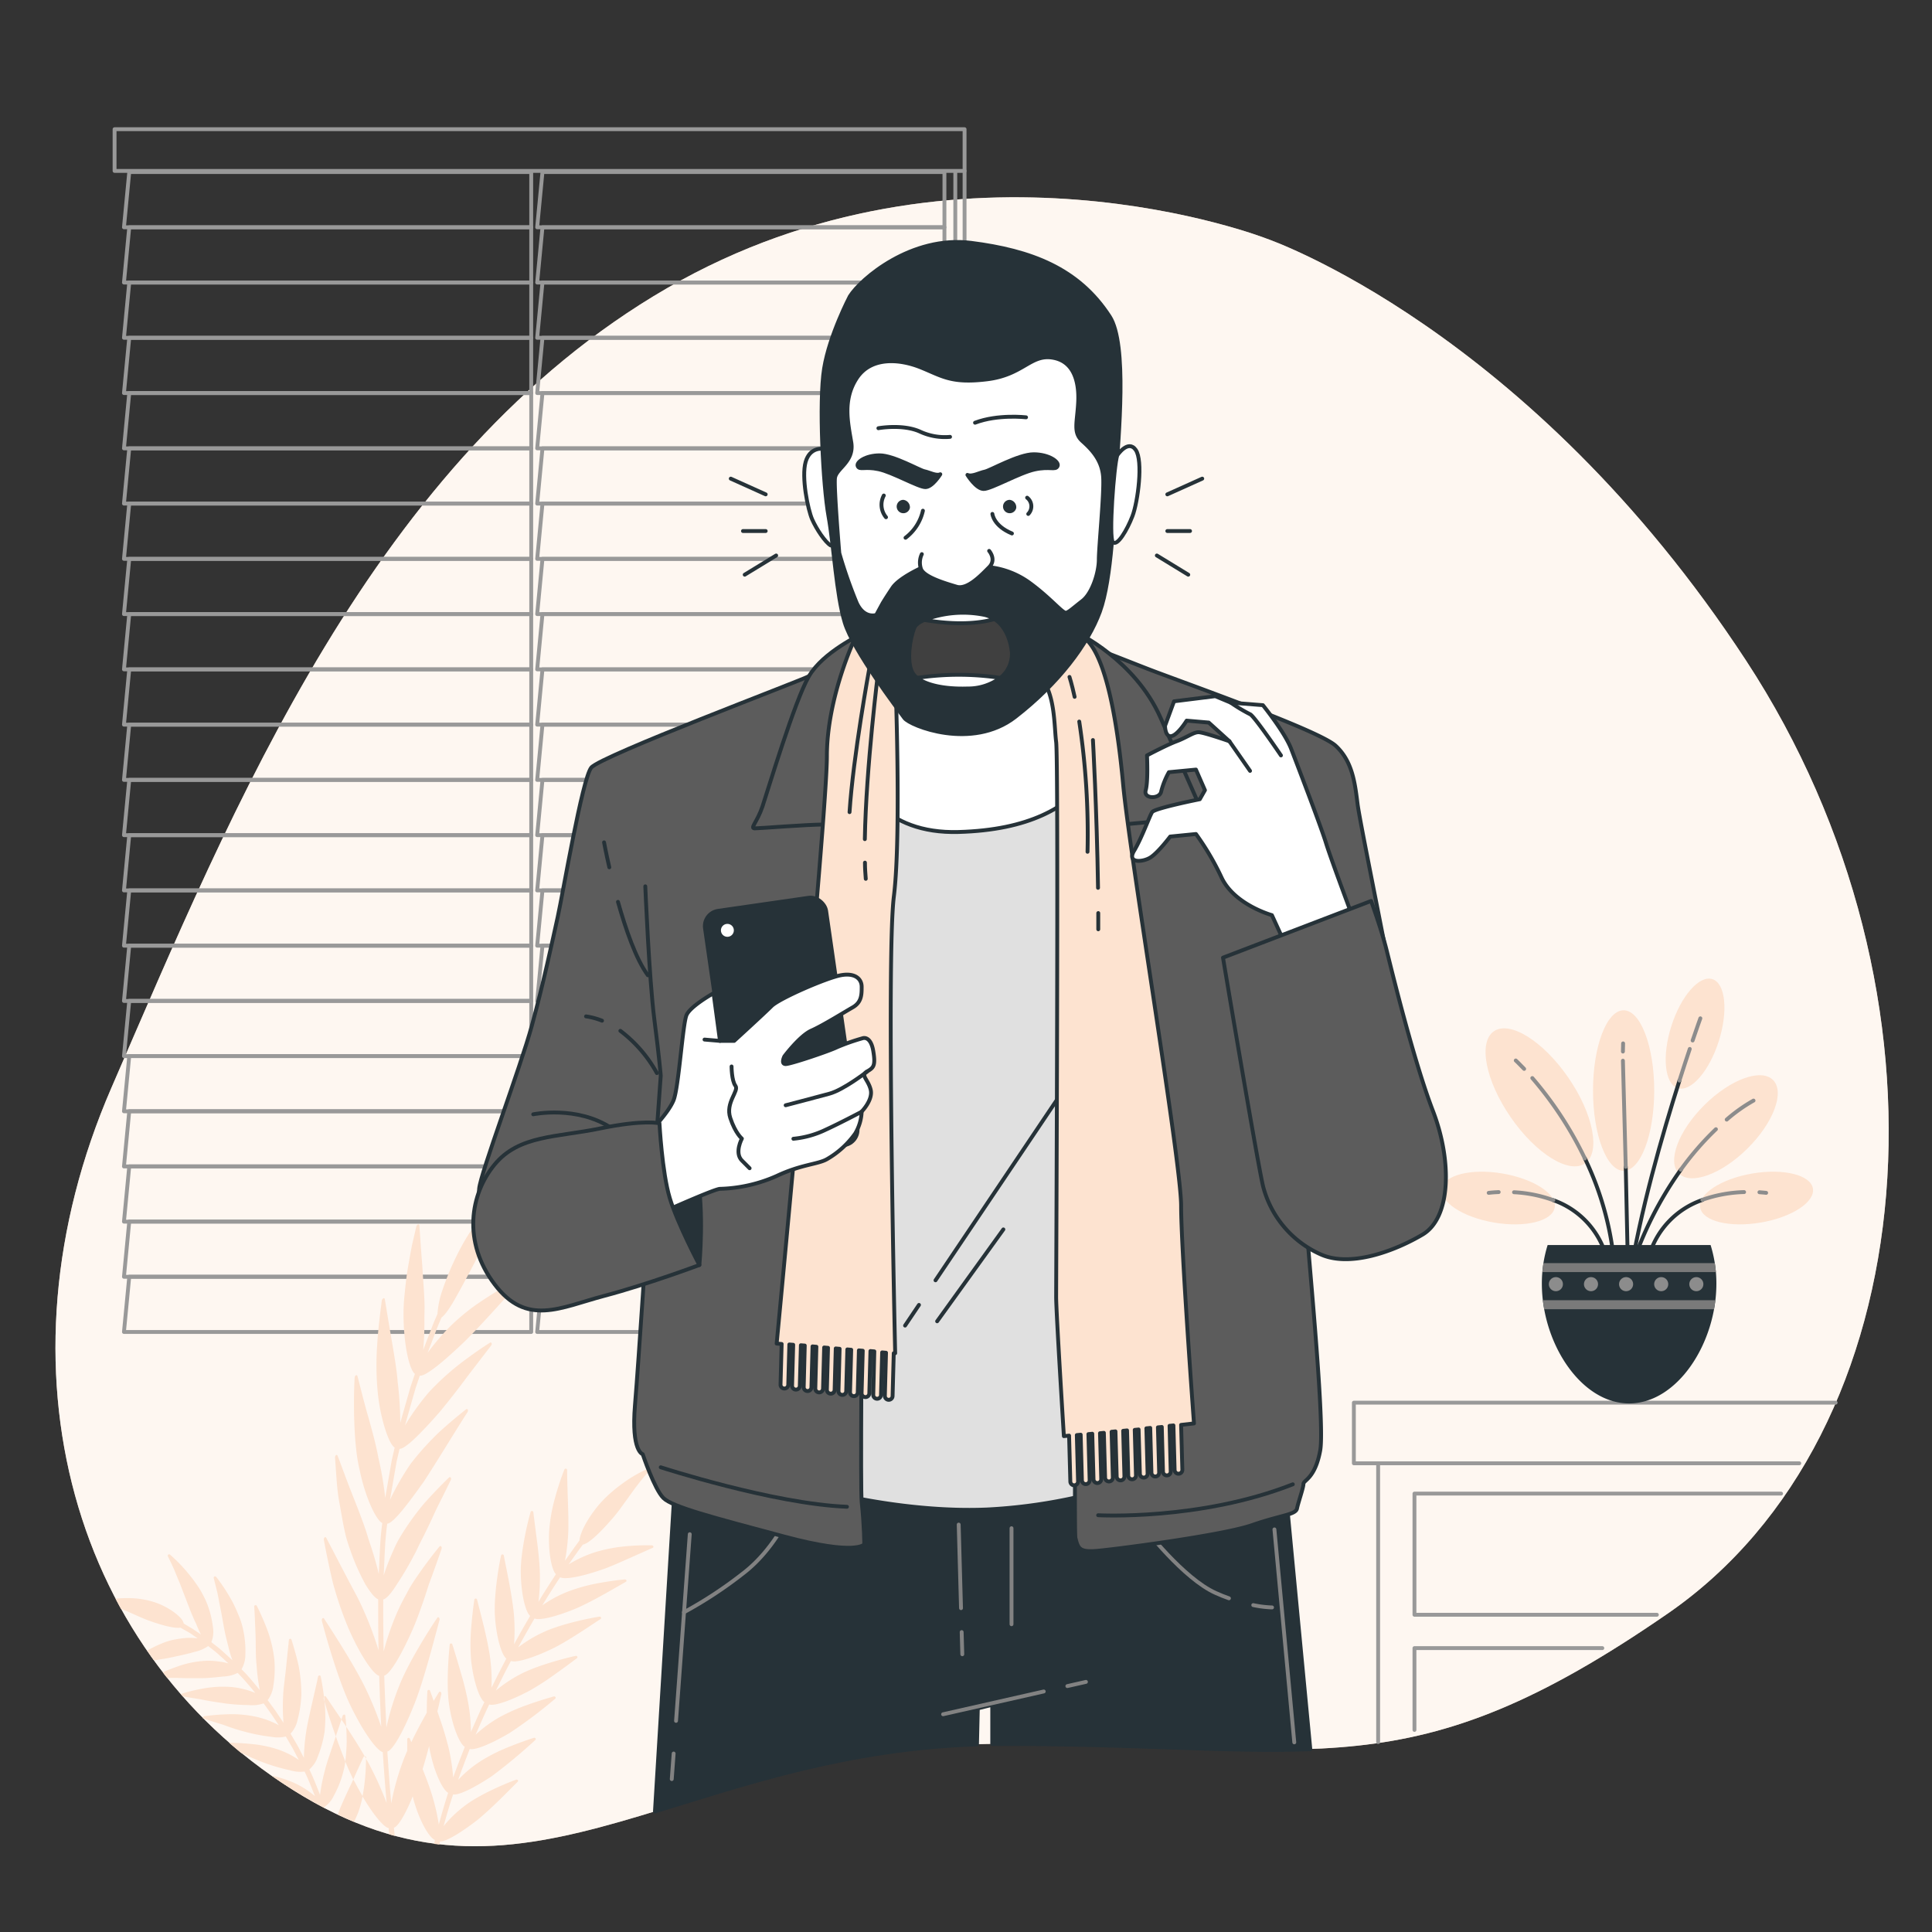 <svg xmlns="http://www.w3.org/2000/svg" viewBox="0 0 500 500"><rect x="0" y="0" width="500" height="500" fill="#333333" stroke="none"/><g id="freepik--background-simple--inject-175"><path d="M327.83,61.77S248.49,30.6,172.61,74.59,60.28,209.09,28.83,281.53,18.63,429.14,78.41,464.81s98.47-13.38,181-13.52S364.46,464,431.69,417.53,508.24,257.08,451.91,171,327.83,61.77,327.83,61.77Z" style="fill:#FDE3D0"></path><path d="M327.83,61.77S248.49,30.6,172.61,74.59,60.28,209.09,28.83,281.53,18.63,429.14,78.41,464.81s98.47-13.38,181-13.52S364.46,464,431.69,417.53,508.24,257.08,451.91,171,327.83,61.77,327.83,61.77Z" style="fill:#fff;opacity:0.7"></path></g><g id="freepik--Window--inject-175"><polygon points="137.48 44.52 33.45 44.52 32.08 58.82 137.48 58.82 137.48 44.52" style="fill:none;stroke:#999;stroke-linecap:round;stroke-linejoin:round"></polygon><polygon points="137.48 58.82 33.45 58.82 32.08 73.12 137.48 73.12 137.48 58.82" style="fill:none;stroke:#999;stroke-linecap:round;stroke-linejoin:round"></polygon><polygon points="137.48 73.12 33.45 73.12 32.08 87.42 137.48 87.42 137.48 73.12" style="fill:none;stroke:#999;stroke-linecap:round;stroke-linejoin:round"></polygon><polygon points="137.48 87.42 33.45 87.42 32.08 101.72 137.48 101.72 137.48 87.42" style="fill:none;stroke:#999;stroke-linecap:round;stroke-linejoin:round"></polygon><polygon points="137.48 101.72 33.45 101.72 32.08 116.03 137.48 116.03 137.48 101.72" style="fill:none;stroke:#999;stroke-linecap:round;stroke-linejoin:round"></polygon><polygon points="137.48 116.03 33.45 116.03 32.08 130.33 137.48 130.33 137.48 116.03" style="fill:none;stroke:#999;stroke-linecap:round;stroke-linejoin:round"></polygon><polygon points="137.48 130.33 33.45 130.33 32.08 144.63 137.48 144.63 137.48 130.33" style="fill:none;stroke:#999;stroke-linecap:round;stroke-linejoin:round"></polygon><polygon points="137.48 144.63 33.45 144.63 32.08 158.93 137.48 158.93 137.48 144.63" style="fill:none;stroke:#999;stroke-linecap:round;stroke-linejoin:round"></polygon><polygon points="137.48 158.93 33.45 158.93 32.08 173.23 137.48 173.23 137.48 158.93" style="fill:none;stroke:#999;stroke-linecap:round;stroke-linejoin:round"></polygon><polygon points="137.48 173.23 33.45 173.23 32.08 187.54 137.48 187.54 137.48 173.23" style="fill:none;stroke:#999;stroke-linecap:round;stroke-linejoin:round"></polygon><polygon points="137.48 187.54 33.45 187.54 32.08 201.84 137.48 201.84 137.48 187.54" style="fill:none;stroke:#999;stroke-linecap:round;stroke-linejoin:round"></polygon><polygon points="137.48 201.84 33.45 201.84 32.08 216.14 137.48 216.14 137.48 201.84" style="fill:none;stroke:#999;stroke-linecap:round;stroke-linejoin:round"></polygon><polygon points="137.48 216.14 33.45 216.14 32.08 230.44 137.48 230.44 137.48 216.14" style="fill:none;stroke:#999;stroke-linecap:round;stroke-linejoin:round"></polygon><polygon points="137.48 230.44 33.45 230.44 32.08 244.74 137.48 244.74 137.48 230.44" style="fill:none;stroke:#999;stroke-linecap:round;stroke-linejoin:round"></polygon><polygon points="137.48 244.74 33.45 244.74 32.08 259.05 137.48 259.05 137.48 244.74" style="fill:none;stroke:#999;stroke-linecap:round;stroke-linejoin:round"></polygon><polygon points="137.48 259.02 33.45 259.02 32.08 273.32 137.48 273.32 137.48 259.02" style="fill:none;stroke:#999;stroke-linecap:round;stroke-linejoin:round"></polygon><polygon points="137.48 273.3 33.45 273.3 32.08 287.6 137.48 287.6 137.48 273.3" style="fill:none;stroke:#999;stroke-linecap:round;stroke-linejoin:round"></polygon><polygon points="137.48 287.58 33.45 287.58 32.08 301.88 137.48 301.88 137.48 287.58" style="fill:none;stroke:#999;stroke-linecap:round;stroke-linejoin:round"></polygon><polygon points="137.48 301.85 33.45 301.85 32.08 316.16 137.48 316.16 137.48 301.85" style="fill:none;stroke:#999;stroke-linecap:round;stroke-linejoin:round"></polygon><polygon points="137.48 316.13 33.45 316.13 32.08 330.43 137.48 330.43 137.48 316.13" style="fill:none;stroke:#999;stroke-linecap:round;stroke-linejoin:round"></polygon><polygon points="137.48 330.41 33.45 330.41 32.08 344.71 137.48 344.71 137.48 330.41" style="fill:none;stroke:#999;stroke-linecap:round;stroke-linejoin:round"></polygon><polygon points="244.42 44.52 140.39 44.52 139.02 58.82 244.42 58.82 244.42 44.52" style="fill:none;stroke:#999;stroke-linecap:round;stroke-linejoin:round"></polygon><polygon points="244.42 58.82 140.39 58.82 139.02 73.12 244.42 73.12 244.42 58.82" style="fill:none;stroke:#999;stroke-linecap:round;stroke-linejoin:round"></polygon><polygon points="244.42 73.12 140.39 73.12 139.02 87.42 244.42 87.42 244.42 73.12" style="fill:none;stroke:#999;stroke-linecap:round;stroke-linejoin:round"></polygon><polygon points="244.42 87.42 140.39 87.42 139.02 101.72 244.42 101.72 244.42 87.42" style="fill:none;stroke:#999;stroke-linecap:round;stroke-linejoin:round"></polygon><polygon points="244.42 101.72 140.39 101.72 139.02 116.03 244.42 116.03 244.42 101.72" style="fill:none;stroke:#999;stroke-linecap:round;stroke-linejoin:round"></polygon><polygon points="244.42 116.03 140.39 116.03 139.02 130.33 244.42 130.33 244.42 116.03" style="fill:none;stroke:#999;stroke-linecap:round;stroke-linejoin:round"></polygon><polygon points="244.42 130.33 140.39 130.33 139.02 144.63 244.42 144.63 244.42 130.33" style="fill:none;stroke:#999;stroke-linecap:round;stroke-linejoin:round"></polygon><polygon points="244.42 144.63 140.39 144.63 139.02 158.93 244.42 158.93 244.42 144.63" style="fill:none;stroke:#999;stroke-linecap:round;stroke-linejoin:round"></polygon><polygon points="244.42 158.93 140.39 158.93 139.02 173.23 244.42 173.23 244.42 158.93" style="fill:none;stroke:#999;stroke-linecap:round;stroke-linejoin:round"></polygon><polygon points="244.42 173.23 140.39 173.23 139.02 187.54 244.42 187.54 244.42 173.23" style="fill:none;stroke:#999;stroke-linecap:round;stroke-linejoin:round"></polygon><polygon points="244.42 187.54 140.39 187.54 139.02 201.84 244.42 201.84 244.42 187.54" style="fill:none;stroke:#999;stroke-linecap:round;stroke-linejoin:round"></polygon><polygon points="244.42 201.84 140.39 201.84 139.02 216.14 244.42 216.14 244.42 201.84" style="fill:none;stroke:#999;stroke-linecap:round;stroke-linejoin:round"></polygon><polygon points="244.42 216.14 140.39 216.14 139.02 230.44 244.42 230.44 244.42 216.14" style="fill:none;stroke:#999;stroke-linecap:round;stroke-linejoin:round"></polygon><polygon points="244.42 230.44 140.39 230.44 139.02 244.74 244.42 244.74 244.42 230.44" style="fill:none;stroke:#999;stroke-linecap:round;stroke-linejoin:round"></polygon><polygon points="244.42 244.74 140.39 244.74 139.02 259.05 244.42 259.05 244.42 244.74" style="fill:none;stroke:#999;stroke-linecap:round;stroke-linejoin:round"></polygon><polygon points="244.42 259.02 140.39 259.02 139.02 273.32 244.42 273.32 244.42 259.02" style="fill:none;stroke:#999;stroke-linecap:round;stroke-linejoin:round"></polygon><polygon points="244.42 273.3 140.39 273.3 139.02 287.6 244.42 287.6 244.42 273.3" style="fill:none;stroke:#999;stroke-linecap:round;stroke-linejoin:round"></polygon><polygon points="244.42 287.58 140.39 287.58 139.02 301.88 244.42 301.88 244.42 287.58" style="fill:none;stroke:#999;stroke-linecap:round;stroke-linejoin:round"></polygon><polygon points="244.42 301.85 140.39 301.85 139.02 316.16 244.42 316.16 244.42 301.85" style="fill:none;stroke:#999;stroke-linecap:round;stroke-linejoin:round"></polygon><polygon points="244.42 316.13 140.39 316.13 139.02 330.43 244.42 330.43 244.42 316.13" style="fill:none;stroke:#999;stroke-linecap:round;stroke-linejoin:round"></polygon><polygon points="244.42 330.41 140.39 330.41 139.02 344.71 244.42 344.71 244.42 330.41" style="fill:none;stroke:#999;stroke-linecap:round;stroke-linejoin:round"></polygon><rect x="29.65" y="33.44" width="219.98" height="10.79" style="fill:none;stroke:#999;stroke-linecap:round;stroke-linejoin:round"></rect><line x1="249.63" y1="44.23" x2="249.63" y2="234.25" style="fill:none;stroke:#999;stroke-linecap:round;stroke-linejoin:round"></line><line x1="247.23" y1="44.54" x2="247.23" y2="174.9" style="fill:none;stroke:#999;stroke-linecap:round;stroke-linejoin:round"></line><rect x="248.23" y="233.83" width="2.96" height="4.84" style="fill:none;stroke:#999;stroke-linecap:round;stroke-linejoin:round"></rect><rect x="245.57" y="173.87" width="2.96" height="4.84" style="fill:none;stroke:#999;stroke-linecap:round;stroke-linejoin:round"></rect></g><g id="freepik--Plants--inject-175"><polyline points="475.06 363.01 350.38 363.01 350.38 378.7 465.65 378.7" style="fill:none;stroke:#999;stroke-linecap:round;stroke-linejoin:round"></polyline><line x1="356.66" y1="378.7" x2="356.66" y2="450.84" style="fill:none;stroke:#999;stroke-linecap:round;stroke-linejoin:round"></line><polyline points="428.8 417.9 366.06 417.9 366.06 386.54 460.94 386.54" style="fill:none;stroke:#999;stroke-linecap:round;stroke-linejoin:round"></polyline><polyline points="366.06 447.7 366.06 426.53 414.68 426.53" style="fill:none;stroke:#999;stroke-linecap:round;stroke-linejoin:round"></polyline><ellipse cx="420.19" cy="282.23" rx="7.92" ry="20.77" style="fill:#FDE3D0"></ellipse><ellipse cx="438.65" cy="267.48" rx="14.8" ry="6.44" transform="translate(50.91 604.54) rotate(-72.37)" style="fill:#FDE3D0"></ellipse><path d="M386.69,316.4c-8.06-1.36-14.11-5.31-13.51-8.82s7.61-5.25,15.66-3.88S403,309,402.36,312.52,394.75,317.77,386.69,316.4Z" style="fill:#FDE3D0"></path><ellipse cx="446.67" cy="291.58" rx="17.17" ry="7.92" transform="translate(-75.8 399.08) rotate(-44.76)" style="fill:#FDE3D0"></ellipse><ellipse cx="398.41" cy="284.03" rx="9.05" ry="20.77" transform="translate(-90.82 276.26) rotate(-34.58)" style="fill:#FDE3D0"></ellipse><line x1="420.74" y1="301.97" x2="421.36" y2="330.52" style="fill:none;stroke:#263238;stroke-linecap:round;stroke-miterlimit:10"></line><line x1="420.01" y1="274.51" x2="420.74" y2="301.97" style="fill:none;stroke:#8c8c8c;stroke-linecap:round;stroke-miterlimit:10"></line><line x1="420.06" y1="270.03" x2="420.01" y2="272.14" style="fill:none;stroke:#8c8c8c;stroke-linecap:round;stroke-miterlimit:10"></line><path d="M410.16,299.78a79.65,79.65,0,0,1,7.82,30" style="fill:none;stroke:#263238;stroke-linecap:round;stroke-miterlimit:10"></path><path d="M396.56,279a94,94,0,0,1,13.6,20.81" style="fill:none;stroke:#8c8c8c;stroke-linecap:round;stroke-miterlimit:10"></path><path d="M392.28,274.45s.82.75,2.17,2.18" style="fill:none;stroke:#8c8c8c;stroke-linecap:round;stroke-miterlimit:10"></path><path d="M435,302.71a93.6,93.6,0,0,0-12.83,25.47" style="fill:none;stroke:#263238;stroke-linecap:round;stroke-miterlimit:10"></path><path d="M444.08,292.24A75.11,75.11,0,0,0,435,302.71" style="fill:none;stroke:#8c8c8c;stroke-linecap:round;stroke-miterlimit:10"></path><path d="M453.81,284.83a41.42,41.42,0,0,0-6.94,4.92" style="fill:none;stroke:#8c8c8c;stroke-linecap:round;stroke-miterlimit:10"></path><path d="M434.64,279.65c-4.39,13.81-10.28,34.2-13,51.91" style="fill:none;stroke:#263238;stroke-linecap:round;stroke-miterlimit:10"></path><path d="M437.31,271.46c-.78,2.33-1.69,5.1-2.67,8.19" style="fill:none;stroke:#8c8c8c;stroke-linecap:round;stroke-miterlimit:10"></path><path d="M440.05,263.54s-.77,2.12-2,5.74" style="fill:none;stroke:#8c8c8c;stroke-linecap:round;stroke-miterlimit:10"></path><path d="M402,310.61a21.74,21.74,0,0,1,13.43,13.68" style="fill:none;stroke:#263238;stroke-linecap:round;stroke-miterlimit:10"></path><path d="M391.83,308.55A34.82,34.82,0,0,1,402,310.61" style="fill:none;stroke:#8c8c8c;stroke-linecap:round;stroke-miterlimit:10"></path><path d="M385.27,308.71s1-.14,2.59-.2" style="fill:none;stroke:#8c8c8c;stroke-linecap:round;stroke-miterlimit:10"></path><path d="M455.66,316.4c8.06-1.36,14.11-5.31,13.52-8.82s-7.61-5.25-15.67-3.88S439.4,309,440,312.52,447.6,317.77,455.66,316.4Z" style="fill:#FDE3D0"></path><path d="M440.57,310.55A21.71,21.71,0,0,0,427,324.29" style="fill:none;stroke:#263238;stroke-linecap:round;stroke-miterlimit:10"></path><path d="M451.37,308.51a35.16,35.16,0,0,0-10.8,2" style="fill:none;stroke:#8c8c8c;stroke-linecap:round;stroke-miterlimit:10"></path><path d="M457.08,308.71s-.64-.09-1.74-.16" style="fill:none;stroke:#8c8c8c;stroke-linecap:round;stroke-miterlimit:10"></path><path d="M400.53,322.21a33.54,33.54,0,0,0-1.5,10c0,15.41,10.11,31,22.59,31s22.58-15.61,22.58-31a33.54,33.54,0,0,0-1.5-10Z" style="fill:#263238"></path><path d="M399.45,326.89c-.12.76-.22,1.54-.28,2.33h44.9c-.07-.79-.16-1.57-.28-2.33Z" style="fill:#7a7a7a"></path><path d="M443.59,338.83q.21-1.17.36-2.34H399.29c.09.78.21,1.56.35,2.34Z" style="fill:#7a7a7a"></path><path d="M404.48,332.34a1.82,1.82,0,1,1-1.81-1.82A1.81,1.81,0,0,1,404.48,332.34Z" style="fill:#8c8c8c"></path><path d="M413.57,332.34a1.82,1.82,0,1,1-1.82-1.82A1.81,1.81,0,0,1,413.57,332.34Z" style="fill:#8c8c8c"></path><path d="M422.65,332.34a1.82,1.82,0,1,1-1.81-1.82A1.81,1.81,0,0,1,422.65,332.34Z" style="fill:#8c8c8c"></path><path d="M431.74,332.34a1.82,1.82,0,1,1-1.82-1.82A1.81,1.81,0,0,1,431.74,332.34Z" style="fill:#8c8c8c"></path><path d="M440.83,332.34a1.82,1.82,0,1,1-1.82-1.82A1.82,1.82,0,0,1,440.83,332.34Z" style="fill:#8c8c8c"></path><path d="M86.9,449.38c.55-1.63,1.07-3.17,1.46-4.38-1.61-2.39-3.07-4.49-4-5.9-.16-.24-.38-.17-.5,0L84,440.4C84.64,442.67,85.69,445.94,86.9,449.38Z" style="fill:#FDE3D0"></path><path d="M89.37,444c0-.35-.57-.35-.68,0s-.21.66-.33,1l1.25,1.88C89.55,445.73,89.47,444.72,89.37,444Z" style="fill:#FDE3D0"></path><path d="M94.74,454.82a.31.31,0,0,0-.36-.3l.35.62C94.73,455,94.74,454.92,94.74,454.82Z" style="fill:#FDE3D0"></path><path d="M86.48,450.63c-.83,2.59-1.85,5.33-2.35,7.37a49.76,49.76,0,0,0-1.31,6.52c-.85-2.23-1.73-4.45-2.76-6.6a7.55,7.55,0,0,0,2.17-3.26A29.8,29.8,0,0,0,84,448.21a36.66,36.66,0,0,0,0-7.65,1,1,0,0,1,0-.16c-.07-.24-.15-.48-.21-.7a.68.68,0,0,1,.06-.57c-.27-2.11-.58-4.06-.86-5.29-.08-.34-.61-.29-.68.07-.3,1.55-.93,4.18-1.53,6.84s-1.25,5.46-1.56,7.56a51.33,51.33,0,0,0-.57,6.62L77,451.75l-1.81-3.08a7.39,7.39,0,0,0,1.8-3.47,30.51,30.51,0,0,0,1-6.58,39.56,39.56,0,0,0-.72-7.59c-.6-2.63-1.35-5.16-1.84-6.7-.11-.35-.65-.24-.67.13-.16,1.62-.44,4.28-.72,7.08s-.73,5.58-.78,7.68a51.17,51.17,0,0,0,.11,6.64l-2-3L69.27,440a7.64,7.64,0,0,0,1.46-3.63,28.4,28.4,0,0,0,.29-6.68,32.56,32.56,0,0,0-1.74-7.62,66,66,0,0,0-2.83-6.5.36.36,0,0,0-.66.22c.13,1.66.23,4.41.34,7.17s0,5.71.26,7.8a52.07,52.07,0,0,0,.84,6.62c-1.53-1.84-3-3.7-4.73-5.38a7.42,7.42,0,0,0,1-3.8,25.92,25.92,0,0,0-.63-6.71,19,19,0,0,0-1.16-3.55,35.39,35.39,0,0,0-1.78-3.81,46.38,46.38,0,0,0-4-6.05.36.36,0,0,0-.62.32c.21.81.47,1.87.78,3.09s.53,2.6.81,4c.58,2.73,1,5.65,1.47,7.72l.89,3.6a28,28,0,0,0,.89,2.85l-2.66-2.42c-.88-.8-1.86-1.5-2.79-2.25a7.25,7.25,0,0,0,.4-3.91,24.65,24.65,0,0,0-1.72-6.57,29.86,29.86,0,0,0-1.76-3.36,39.12,39.12,0,0,0-2.5-3.46A40.91,40.91,0,0,0,44,402.34a.36.36,0,0,0-.56.42c.38.77.88,1.78,1.4,2.93s1,2.45,1.59,3.78c1,2.61,2.06,5.35,2.85,7.4.51,1.25,1,2.39,1.49,3.39A29.49,29.49,0,0,0,52,423l-2.18-1.48-2.26-1.34a3.26,3.26,0,0,0-.65-1.25,11.17,11.17,0,0,0-1.55-1.44,18.56,18.56,0,0,0-5.22-2.79,22.47,22.47,0,0,0-6.9-1.11,27.25,27.25,0,0,0-3.35.15q.69,1.3,1.41,2.61l1.24.51c2.08.86,4.19,1.91,5.89,2.51,3.54,1.29,6.75,2.12,8.26,1.86L49,422.54c.74.46,1.44,1,2.17,1.46a19.31,19.31,0,0,0-2.82-.11,27.8,27.8,0,0,0-3.34.46,16.27,16.27,0,0,0-3.19,1,26.51,26.51,0,0,0-3.31,1.6l-.41.25c.59.85,1.18,1.69,1.78,2.52l1.61-.28c1-.15,2.08-.33,3-.54,2.13-.47,4.17-.88,5.88-1.4A9.71,9.71,0,0,0,53.88,426c.9.72,1.83,1.39,2.68,2.16l2.56,2.32a19.76,19.76,0,0,0-2.8-.52,16.74,16.74,0,0,0-3.37-.13A25.16,25.16,0,0,0,46,431.27c-1.17.4-2.26.81-3.23,1.24l-.62.3c.37.48.75,1,1.13,1.43h2.07c1.07,0,2.14.07,3.24.07l3.13,0c2.15,0,4.34-.24,6.06-.43a9,9,0,0,0,3.72-.93c1.64,1.62,3.1,3.41,4.57,5.18a21.77,21.77,0,0,0-6-1.52,28.74,28.74,0,0,0-7.12.31,44.32,44.32,0,0,0-6,1.44.48.48,0,0,0-.14.09l.52.59,4.58.74c2.06.45,4.49.79,6.38,1.07a51.75,51.75,0,0,0,6.12.42,9.07,9.07,0,0,0,3.82-.44l2,2.78,1.92,2.88a22.25,22.25,0,0,0-5.86-2.19,29.39,29.39,0,0,0-7.17-.65,55.87,55.87,0,0,0-6.24.5c-.33.07-.53.49-.28.58,1.11.37,3,1,5.12,1.62a55.15,55.15,0,0,0,6.34,2,47.66,47.66,0,0,0,6.05,1.13,9.47,9.47,0,0,0,3.86-.07l1.75,3,1.61,3.06a21.92,21.92,0,0,0-5.6-2.78,31.18,31.18,0,0,0-7.08-1.38c-2-.2-3.91-.27-5.35-.27,1,.86,2,1.71,3,2.55l.68.3a63.68,63.68,0,0,0,6.11,2.57A48,48,0,0,0,75,458.13a9.22,9.22,0,0,0,3.83.35c1,2.07,1.84,4.22,2.68,6.36a22.81,22.81,0,0,0-5.25-3.37,30.1,30.1,0,0,0-6-1.94c2.63,1.84,5.35,3.61,8.16,5.28,1.89,1.13,3.75,2.17,5.6,3.13l-.09-.28a7.29,7.29,0,0,0,2.5-3,25.85,25.85,0,0,0,2.44-6.23,18.74,18.74,0,0,0,.5-2.58c-.85-2.09-1.69-4.33-2.46-6.5Z" style="fill:#FDE3D0"></path><path d="M91.44,460.5l-.3.66c-1.21,2.53-2.4,5.08-3.21,7.08l-.51,1.38c1.41.67,2.81,1.3,4.2,1.87.34-.69.67-1.43,1-2.21a28.44,28.44,0,0,0,1.23-4.42c-.67-1.12-1.34-2.34-2-3.62C91.68,461,91.56,460.75,91.44,460.5Z" style="fill:#FDE3D0"></path><path d="M134,461.1c.25-.24-.08-.65-.43-.52-3,1.09-9.79,4-13.45,6.88a30.27,30.27,0,0,0-5.32,5.15c.75-2.75,1.55-5.5,2.46-8.21,1.48.28,5.6-1.79,10-4.71a139.7,139.7,0,0,0,11.29-9.39c.26-.24,0-.66-.39-.55-1.53.49-4,1.35-6.67,2.43a45.49,45.49,0,0,0-7.23,3.68,31,31,0,0,0-5.69,4.77c.94-2.7,2-5.37,3-8,1.49.39,5.7-1.42,10.28-4.11a121.47,121.47,0,0,0,11.84-8.9c.27-.23,0-.68-.37-.58-1.55.44-4.11,1.2-6.8,2.17a48.44,48.44,0,0,0-7.44,3.31,33.73,33.73,0,0,0-6,4.42c1.16-2.61,2.28-5.25,3.53-7.82,1.45.46,5.77-1.09,10.49-3.6a69.39,69.39,0,0,0,6.69-4.34c2.26-1.59,4.31-3.13,5.54-4.06.29-.21,0-.66-.34-.58-3.15.68-10.36,2.62-14.47,4.83a34.82,34.82,0,0,0-6.19,4.15c1.28-2.56,2.54-5.14,3.9-7.66,1.42.53,5.83-.84,10.63-3.14,4.15-2,10-6.07,12.59-7.73.29-.19.05-.66-.32-.6-3.18.48-10.46,2.07-14.65,4.09a33.1,33.1,0,0,0-6.37,3.86c1.38-2.51,2.77-5,4.23-7.48,1.39.6,5.87-.57,10.76-2.6,4.21-1.8,10.28-5.43,12.9-6.9.3-.17.08-.64-.28-.61-1.59.14-4.19.47-7,1a44.47,44.47,0,0,0-7.82,2.18,31.24,31.24,0,0,0-6.54,3.53c1.47-2.45,3-4.86,4.59-7.26,1.38.69,5.88-.27,10.87-2,2.15-.72,4.77-1.93,7.2-3s4.62-2.06,5.93-2.64c.31-.12.13-.6-.23-.62a54.7,54.7,0,0,0-6.9.25,38.94,38.94,0,0,0-7.9,1.55,31.45,31.45,0,0,0-6.74,3.11c1.21-1.71,2.4-3.44,3.66-5.11,1.55-.24,4.68-3.27,8-7.15.72-.87,1.52-1.88,2.3-3l2.44-3.37a65.26,65.26,0,0,1,4.38-5.49.36.36,0,0,0-.4-.57,34.53,34.53,0,0,0-6.32,3.67,39.72,39.72,0,0,0-3.42,2.73,31.76,31.76,0,0,0-2.78,2.82c-3.19,3.78-5,7.58-5.08,9.33-1.3,1.71-2.5,3.48-3.75,5.22a50.9,50.9,0,0,0,.85-7.32c.11-2.39,0-5.51-.1-8.52s-.19-5.89-.19-7.67a.37.37,0,0,0-.72-.08,71.55,71.55,0,0,0-2.45,7.45,43,43,0,0,0-1.48,8.5c-.28,5.51.65,10,1.75,11.11-1.54,2.37-3.07,4.74-4.52,7.15a50.69,50.69,0,0,0,.37-7.35c-.06-2.39-.36-5.45-.75-8.41s-.73-5.77-.95-7.48a.36.36,0,0,0-.7,0c-1,3.4-2.68,11.1-2.54,15.9.11,5.48,1.22,9.93,2.42,11-1.44,2.42-2.82,4.88-4.17,7.35a48.21,48.21,0,0,0,0-7.35c-.35-4.7-2-12.28-2.65-15.66a.36.36,0,0,0-.7,0c-.75,3.38-1.94,11.11-1.58,15.87.38,5.45,1.71,9.84,2.94,10.83-1.33,2.48-2.57,5-3.84,7.53a44.25,44.25,0,0,0-.31-7.34c-.55-4.68-2.59-12.14-3.43-15.47a.36.36,0,0,0-.7,0c-.25,1.7-.6,4.48-.82,7.42a49.14,49.14,0,0,0,0,8.44c.62,5.41,2.15,9.77,3.42,10.68-1.24,2.54-2.34,5.14-3.49,7.71a45.47,45.47,0,0,0-.66-7.32,73.5,73.5,0,0,0-2-8.18c-.79-2.82-1.63-5.5-2.14-7.13a.35.35,0,0,0-.69.07c-.35,3.39-.9,11.16-.09,15.92.85,5.4,2.65,9.68,4,10.51-1,2.62-2.08,5.25-3,7.92a53.66,53.66,0,0,0-1.1-7.29,82.27,82.27,0,0,0-2.41-8.1c-.19-.58-.39-1.15-.58-1.71.41-1.74.75-3.26,1-4.41.12-.53-.35-.94-.61-.53-.38.61-.84,1.36-1.35,2.22-.36-1-.68-1.93-.94-2.63a.36.36,0,0,0-.69.11c-.08,1.34-.16,3.35-.16,5.58-1.32,2.34-2.75,5-4,7.63-.14-.33-.26-.64-.37-.91a.36.36,0,0,0-.69.15c0,.8,0,1.84,0,3-.48,1.09-.91,2.16-1.27,3.16a65.4,65.4,0,0,0-2.87,10.45c-.39-4.47-.71-8.95-1-13.43,1.49-.39,4.42-5.71,7.18-12.77,2.37-6.1,5.06-16.66,6.31-21.26.13-.52-.33-1-.6-.54-2.36,3.51-7.65,11.86-10,18A66.7,66.7,0,0,0,100,447.09q-.34-6.72-.56-13.45c1.51-.35,4.6-5.57,7.61-12.53,1.26-3,2.7-7.12,3.93-11.05,1.39-3.73,2.6-7.17,3.31-9.26.16-.48-.28-.91-.56-.56-1.26,1.55-3.33,4.18-5.45,7.24-.53.76-1.06,1.55-1.58,2.36s-1,1.67-1.43,2.51c-.92,1.66-1.76,3.31-2.43,4.81a67.34,67.34,0,0,0-3.55,10.23c-.08-4.48-.14-9-.1-13.45.75-.15,2-1.5,3.36-3.67a85.29,85.29,0,0,0,4.86-8.27c.37-.69.73-1.46,1.1-2.26l1.28-2.52c.87-1.74,1.73-3.57,2.54-5.35s1.7-3.5,2.45-5l1.9-3.86c.22-.46-.16-.95-.49-.62-1.45,1.4-3.83,3.8-6.33,6.6a67.68,67.68,0,0,0-6.35,8.87,23.27,23.27,0,0,0-1.36,2.61c-.4.87-.77,1.72-1.12,2.56-.69,1.67-1.28,3.26-1.73,4.69.24-4.47.29-8.95.92-13.39,1.58-.14,5.18-4.88,9.47-10.9,3.46-5.29,8.87-14.24,11.32-18,.27-.44-.06-1-.42-.67-1.6,1.26-4.23,3.4-7,5.94a73.35,73.35,0,0,0-7.32,8.14,67,67,0,0,0-5.34,9.32l1.14-6.61.58-3.31.75-3.27c.77,0,2.24-1.05,4.08-2.82s4.14-4.22,6.54-7c2-2.44,4.64-5.78,7-9l6.09-7.93c.32-.41.07-1-.34-.71-1.76,1.1-4.53,3-7.53,5.28a68.49,68.49,0,0,0-8.13,7.39,63.09,63.09,0,0,0-6.3,8.72l1.83-6.47.93-3.22,1.07-3.18c1.54.18,6.18-3.66,11.53-8.78,4.6-4.47,11.43-12.41,14.67-15.63.35-.37.13-.95-.28-.73a88.78,88.78,0,0,0-8,4.56c-1.56,1-3.21,2.08-4.7,3.21s-2.88,2.3-4.08,3.4a45.41,45.41,0,0,0-4,4.16c-1.19,1.37-2.25,2.7-3.13,3.91,1.21-3,2.28-6.15,3.61-9.15.85-.6,2.11-2.37,3.55-4.92s3.2-5.81,5.06-9.38c.79-1.59,1.63-3.46,2.54-5.4l1.32-3,1.37-3c1.79-4,3.52-7.69,4.67-9.91.26-.51-.17-.83-.57-.4a98.82,98.82,0,0,0-7,8.66l-1.95,2.75c-.62.94-1.22,1.89-1.82,2.81a55.78,55.78,0,0,0-3,5.31,69.54,69.54,0,0,0-3.93,9.4,23.21,23.21,0,0,0-1.28,6.14l-1,2.31-.9,2.34-1.81,4.69c.15-1.46.25-3.12.3-4.93s0-3.74.07-5.74c0-1.68-.09-3.57-.23-5.55s-.26-4-.39-6c-.34-4-.54-7.69-.73-10,0-.52-.65-.31-.79.27l-1.12,4.83c-.37,1.92-.76,4.07-1.12,6.25s-.59,4.46-.8,6.58a46.76,46.76,0,0,0-.26,5.83c.11,7.81,1.63,13.72,2.94,14.63l-1.06,3.14c-.33,1.05-.61,2.12-.92,3.18l-1.81,6.36a90.16,90.16,0,0,0-.68-10.66c-.25-3.32-1-7.52-1.67-11.45s-1.27-7.64-1.65-9.87c-.07-.51-.68-.25-.78.34-.32,2.6-.92,6.82-1.18,11.26a74.06,74.06,0,0,0,.13,12.49,47.53,47.53,0,0,0,2,9.77c.83,2.51,1.68,4.12,2.38,4.51l-.74,3.23-.57,3.26-1.13,6.53a89.31,89.31,0,0,0-1.81-10.55c-.59-3.28-1.72-7.37-2.83-11.26s-1.94-7.46-2.55-9.68c-.14-.51-.7-.19-.73.41-.31,5.26-.37,17.12,1.29,23.84,1.58,7.66,4.43,13.15,5.87,13.76-.62,4.37-.68,8.8-.91,13.21-.32-1.43-.75-3-1.28-4.78-.26-.86-.54-1.76-.85-2.68s-.63-1.87-.9-2.82c-1-3.2-2.58-7.16-4.06-10.91s-2.72-7.25-3.56-9.41c-.19-.5-.72-.12-.68.49.1,1.31.22,3.05.36,5s.32,4.12.73,6.37.77,4.48,1.2,6.59c.23,1.05.43,2.06.7,3s.58,1.86.87,2.68a57.56,57.56,0,0,0,4,9.12c1.36,2.23,2.54,3.62,3.31,3.86,0,4.4,0,8.8.1,13.21a88.92,88.92,0,0,0-3.7-9.95c-.65-1.53-1.47-3.21-2.38-4.93l-1.4-2.61L89.13,407c-1.89-3.61-3.63-7-4.7-9-.24-.47-.72,0-.61.57.5,2.63,1.33,6.92,2.38,11.24a95.45,95.45,0,0,0,3.93,11.49c3.05,7,6.45,12,8,12.41.13,4.4.32,8.8.54,13.2a86.53,86.53,0,0,0-4-9.82c-2.88-6-8.37-14.44-10.78-18.17-.27-.42-.72,0-.58.59,1.24,4.86,4.44,15.78,7.35,21.8,3.3,6.88,6.85,11.76,8.4,12.13.29,4.39.6,8.78,1,13.17a92,92,0,0,0-4.34-9.68c-.29-.56-.61-1.15-1-1.75a54.92,54.92,0,0,1-.41,6.58c-.12,1-.29,2.11-.5,3.14,2.84,4.8,5.52,8,6.79,8.22,0,.54.12,1.08.17,1.62l1.39.4c-.07-.71-.15-1.42-.22-2.13,1.12-.34,3-3.51,4.87-8.11.12.48.23.94.36,1.36,1.56,5.35,3.94,9.32,5.39,9.94l-.21,1,1.34.16.18-.81c1.5.14,5.43-2.26,9.55-5.44C127,468.25,131.84,463.23,134,461.1Zm-20.45,11a54.19,54.19,0,0,0-1.64-7.21c-.59-2-1.55-4.57-2.54-7.06.57-1.82,1.13-3.85,1.68-5.93.1.63.21,1.24.34,1.8,1.17,5.39,3.21,9.52,4.59,10.28C115.12,466.65,114.33,469.36,113.59,472.09Z" style="fill:#FDE3D0"></path><path d="M94.38,454.52c-1.41-2.46-3.12-5.14-4.77-7.64.06,1.2.1,2.55.12,3.91-.06,1.74-.15,3.49-.37,5.09.69,1.68,1.39,3.25,2.08,4.62,1-2.29,2-4.43,2.63-5.77A.36.36,0,0,1,94.38,454.52Z" style="fill:#FDE3D0"></path></g><g id="freepik--Character--inject-175"><path d="M331.5,372.84S288,382.35,258.37,386s-83-13.6-83-13.6l-5.87,96.4c23.58-7.2,49.78-16.24,83.35-17.36l.21-9.31,3.73-.93v10.15c.86,0,1.72,0,2.59,0,34.52-.06,58.54,2.16,79.73,1.35Z" style="fill:#263238;stroke:#263238;stroke-linecap:round;stroke-linejoin:round"></path><line x1="248.88" y1="422.38" x2="249.04" y2="428.12" style="fill:none;stroke:#828282;stroke-linecap:round;stroke-linejoin:round"></line><line x1="248.11" y1="394.56" x2="248.71" y2="416.19" style="fill:none;stroke:#828282;stroke-linecap:round;stroke-linejoin:round"></line><path d="M261.78,395.5v24.85" style="fill:none;stroke:#828282;stroke-linecap:round;stroke-linejoin:round"></path><line x1="276.23" y1="436.36" x2="281.04" y2="435.27" style="fill:none;stroke:#828282;stroke-linecap:round;stroke-linejoin:round"></line><line x1="244.07" y1="443.65" x2="270.12" y2="437.75" style="fill:none;stroke:#828282;stroke-linecap:round;stroke-linejoin:round"></line><path d="M205.55,389.28s-4.35,11.19-13.36,18A108.51,108.51,0,0,1,177,417.25" style="fill:none;stroke:#828282;stroke-linecap:round;stroke-linejoin:round"></path><line x1="174.34" y1="453.81" x2="173.85" y2="460.43" style="fill:none;stroke:#828282;stroke-linecap:round;stroke-linejoin:round"></line><line x1="178.51" y1="397.05" x2="174.96" y2="445.36" style="fill:none;stroke:#828282;stroke-linecap:round;stroke-linejoin:round"></line><path d="M324.34,415.4a27.68,27.68,0,0,0,4.86.6" style="fill:none;stroke:#828282;stroke-linecap:round;stroke-linejoin:round"></path><path d="M296,395.19s10.25,13.36,18.64,17.08c1.18.53,2.32,1,3.41,1.37" style="fill:none;stroke:#828282;stroke-linecap:round;stroke-linejoin:round"></path><line x1="329.82" y1="395.81" x2="334.96" y2="450.92" style="fill:none;stroke:#828282;stroke-linecap:round;stroke-linejoin:round"></line><path d="M221.33,175.94s13.13-9.84,30.47-9.84,24.38,7,28.13,17.81S296,382.38,296,382.38a138,138,0,0,1-40.48,8.27c-22,.94-43.6-5.15-43.6-5.15s.47-98,.94-133.61S221.33,175.94,221.33,175.94Z" style="fill:#e0e0e0;stroke:#263238;stroke-linecap:round;stroke-linejoin:round"></path><line x1="237.83" y1="337.71" x2="234.23" y2="343.06" style="fill:none;stroke:#263238;stroke-linecap:round;stroke-linejoin:round"></line><line x1="276.27" y1="280.55" x2="242.11" y2="331.34" style="fill:none;stroke:#263238;stroke-linecap:round;stroke-linejoin:round"></line><line x1="259.67" y1="318.17" x2="242.53" y2="341.95" style="fill:none;stroke:#263238;stroke-linecap:round;stroke-linejoin:round"></line><path d="M282.31,201.24c-1-9.32-1.78-15.6-2.38-17.33-3.75-10.78-10.78-17.81-28.13-17.81s-30.47,9.84-30.47,9.84-1.29,6.54-2.87,16.68c2.95,10.85,10.49,23.23,29.59,22.7C266.31,214.81,276.19,209,282.31,201.24Z" style="fill:#fff;stroke:#263238;stroke-linecap:round;stroke-linejoin:round"></path><path d="M272.67,169.71a128.66,128.66,0,0,1,6,30.67c1,16.33-1,195-.34,197.66s1,3.67,5.34,3.34,32.66-4,40.33-6.67,11.33-2.67,11.67-4.33,1.66-5.34,1.66-6.34,3-1.33,4.34-8.66S338,319,338,315s-.67-11.66-.67-11.66l28.67-7s-.67-12-3-26.67S352,213.38,351.33,208s-1.33-11-5.66-15-39.34-16.33-48-19.66S277,165,274,165,272.67,169.71,272.67,169.71Z" style="fill:#5c5c5c;stroke:#263238;stroke-linecap:round;stroke-linejoin:round"></path><path d="M284.2,392.14s26.29,1.46,50.38-8" style="fill:none;stroke:#263238;stroke-linecap:round;stroke-linejoin:round"></path><path d="M226,167.71S223,187,223.67,202s-1.34,180.34-.67,186.67.67,11,.67,11-2,3-20.67-2-29-7.67-31.33-10-5.34-11.33-5.34-11.33-3-.67-2-12.67,3.34-48.33,3.34-48.33S143,322.38,134,319s-10.33-7.33-10-11.33,10.67-31.33,13.67-42.33,5.33-22,6.66-28,6.34-35.67,8.67-38.67S207.67,176,209.33,175,221.33,167.38,226,167.71Z" style="fill:#5c5c5c;stroke:#263238;stroke-linecap:round;stroke-linejoin:round"></path><path d="M278.67,163.71s15,7,21.66,22,11.34,25.67,11.34,25.67l-31.67,3s-2.67-22.34-3.67-31-3.66-12-3.66-15.67S276,164,278.67,163.71Z" style="fill:#5c5c5c;stroke:#263238;stroke-linecap:round;stroke-linejoin:round"></path><path d="M223.67,163.71c-.88.49-10.67,5-14.34,11.33s-10.66,29.67-12,33.67-3.33,5.67-2,5.67,13.34-1,18.34-1S232,214.71,232,214.71L231.67,174S232.67,158.71,223.67,163.71Z" style="fill:#5c5c5c;stroke:#263238;stroke-linecap:round;stroke-linejoin:round"></path><path d="M309,368.38s-3.33-45-3.33-56.34-13.34-91-15-109-4.67-32.66-9.34-37.33-21.66-8.33-31.33-8.33-24.33-1-28.67,7.66c0,0-7.33,15.34-7.33,30.67s-13,152-13,152l1.29.11L202,358.35a1,1,0,0,0,1,1h0a1,1,0,0,0,1-1l.28-10.4,1,.08-.29,10.6a1,1,0,0,0,1,1h0a1,1,0,0,0,1-1l.28-10.48,1,.08L208,359a1,1,0,0,0,1,1h0a1,1,0,0,0,1-1l.28-10.55,1,.09L211,359.35a1,1,0,0,0,1,1h0a1,1,0,0,0,1-1l.29-10.62,1,.09L214,359.68a1,1,0,0,0,1,1h0a1,1,0,0,0,1-1l.29-10.7,1,.09L217,360a1,1,0,0,0,1,1h0a1,1,0,0,0,1-1l.29-10.77,1,.09-.3,11a1,1,0,0,0,1,1h0a1,1,0,0,0,1-1l.29-10.84,1,.09-.3,11a1,1,0,0,0,1,1h0a1,1,0,0,0,1-1l.29-10.92,1,.09L226,361a1,1,0,0,0,1,1h0a1,1,0,0,0,1-1l.3-11,1,.09-.3,11.18a1,1,0,0,0,1,1h0a1,1,0,0,0,1-1l.3-11.06.37,0S229.33,248,231.33,232s.34-58,.34-58,25.66-2.66,33.66-1,7.34,14,8,19,0,139.67,0,143.67,2,36,2,36l1.35-.13L277,383.4a1,1,0,0,0,1,1h0a1,1,0,0,0,1-1l-.32-12,1-.1.32,11.79a1,1,0,0,0,1,1h0a1,1,0,0,0,1-1l-.32-11.94,1-.1.32,11.76a1,1,0,0,0,1,1h0a1,1,0,0,0,1-1l-.32-11.89,1-.1L286,382.4a1,1,0,0,0,1,1h0a1,1,0,0,0,1-1l-.32-11.86,1-.1.32,11.68a1,1,0,0,0,1,1h0a1,1,0,0,0,1-1l-.32-11.83,1-.1.31,11.65a1,1,0,0,0,1,1h0a1,1,0,0,0,1-1l-.32-11.79,1-.1L295,381.4a1,1,0,0,0,1,1h0a1,1,0,0,0,1-1l-.32-11.75,1-.1.31,11.57a1,1,0,0,0,1,1h0a1,1,0,0,0,1-1l-.32-11.72,1-.1.31,11.54a1,1,0,0,0,1,1h0a1,1,0,0,0,1-1L302.68,369l1-.1.31,11.5a1,1,0,0,0,1,1h0a1,1,0,0,0,1-1l-.32-11.64Z" style="fill:#FDE3D0;stroke:#263238;stroke-linecap:round;stroke-linejoin:round"></path><path d="M279.31,186.74a194.72,194.72,0,0,1,2.14,33.7" style="fill:none;stroke:#263238;stroke-linecap:round;stroke-linejoin:round"></path><path d="M276.78,175.19s.58,1.73,1.33,5.15" style="fill:none;stroke:#263238;stroke-linecap:round;stroke-linejoin:round"></path><path d="M284.23,236.3c0,1.4,0,2.8,0,4.2" style="fill:none;stroke:#263238;stroke-linecap:round;stroke-linejoin:round"></path><path d="M282.85,191.52s1,17.69,1.32,38.25" style="fill:none;stroke:#263238;stroke-linecap:round;stroke-linejoin:round"></path><path d="M223.85,223.25c0,1.49.11,2.9.21,4.19" style="fill:none;stroke:#263238;stroke-linecap:round;stroke-linejoin:round"></path><path d="M227.33,173.32s-3.21,25.35-3.51,43.85" style="fill:none;stroke:#263238;stroke-linecap:round;stroke-linejoin:round"></path><path d="M225,172.85s-4.2,22.87-5.14,37.33" style="fill:none;stroke:#263238;stroke-linecap:round;stroke-linejoin:round"></path><path d="M167,229.38s1,24,2.33,34.33S171,278.38,171,278.38l-2.33,32.33" style="fill:none;stroke:#263238;stroke-linecap:round;stroke-linejoin:round"></path><path d="M155.8,264.15a18.32,18.32,0,0,0-4.13-1.11" style="fill:none;stroke:#263238;stroke-linecap:round;stroke-linejoin:round"></path><path d="M170,277.71a34.72,34.72,0,0,0-9.45-10.93" style="fill:none;stroke:#263238;stroke-linecap:round;stroke-linejoin:round"></path><path d="M138,288.38S149.33,286,158.33,292" style="fill:none;stroke:#263238;stroke-linecap:round;stroke-linejoin:round"></path><path d="M159.93,233.4c2,7.06,4.63,14.79,7.74,19" style="fill:none;stroke:#263238;stroke-linecap:round;stroke-linejoin:round"></path><path d="M156.33,218s.48,2.62,1.36,6.46" style="fill:none;stroke:#263238;stroke-linecap:round;stroke-linejoin:round"></path><path d="M171,379.73s29.21,9.49,48.19,10.22" style="fill:none;stroke:#263238;stroke-linecap:round;stroke-linejoin:round"></path><path d="M181,327.38s1.33-14-.67-23.67-12-10.67-12-1S178.67,325.38,181,327.38Z" style="fill:#263238;stroke:#263238;stroke-linecap:round;stroke-linejoin:round"></path><rect x="186.33" y="233.71" width="31.67" height="64.67" rx="4" transform="translate(-35.91 31.59) rotate(-8.21)" style="fill:#263238;stroke:#263238;stroke-linecap:round;stroke-linejoin:round"></rect><path d="M189.9,240.53a1.67,1.67,0,1,1-1.89-1.41A1.67,1.67,0,0,1,189.9,240.53Z" style="fill:#fff"></path><path d="M168.33,292.71s4.67-4.67,6-8,2.34-19.67,3.34-22,7-5.67,7-5.67l1.66,12.34H190s7.67-7,9.67-9,14.33-7.34,18-8,5.33,1,5.33,3,0,4-2.33,5.33-7.67,4.67-10.67,6-7,6.67-7,6.67-1,2,.33,2S214.67,272,216.67,271a55.35,55.35,0,0,1,6.66-2.33s2-.67,2.67,3.33,0,4.34-1.67,5.34.34,2,1,4.66-2.33,5.67-2.33,5.67a11.92,11.92,0,0,1-1.67,5.67A23,23,0,0,1,214,300c-2.33,1.34-6.67,1.34-13,4.34a38.67,38.67,0,0,1-14.67,3.33c-1.33,0-14,5.67-14,5.67S167,302,168.33,292.71Z" style="fill:#fff;stroke:#263238;stroke-linecap:round;stroke-linejoin:round"></path><path d="M224.33,277.38s-6,4.66-9.66,5.66-11.34,3-11.34,3" style="fill:#fff;stroke:#263238;stroke-linecap:round;stroke-linejoin:round"></path><path d="M223,287.71s-5.67,3-9.33,4.67a24.53,24.53,0,0,1-8.34,2.33" style="fill:none;stroke:#263238;stroke-linecap:round;stroke-linejoin:round"></path><path d="M189.33,276s0,3.67,1,5-2.66,4.34-1.33,8.34,3,5.33,3,5.33-2,3.67,0,5.67l2,2" style="fill:none;stroke:#263238;stroke-linecap:round;stroke-linejoin:round"></path><line x1="186.33" y1="269.38" x2="182.33" y2="269.04" style="fill:none;stroke:#263238;stroke-linecap:round;stroke-linejoin:round"></line><path d="M170.67,290.71s.66,12.67,2.66,19.33S181,327.38,181,327.38s-13.33,5-24.67,8-20,8-28.33-3-6.33-23.34,0-31,16-7,27.33-9.34S170.67,290.71,170.67,290.71Z" style="fill:#5c5c5c;stroke:#263238;stroke-linecap:round;stroke-linejoin:round"></path><path d="M332.84,244.84l-3.67-8s-9.66-2.67-13-9.67a68.77,68.77,0,0,0-6.66-11.33l-6.67.66s-3,4-5,5.34-6.33,1.66-4.33-1.67,4-9,4.66-10,12.34-3.33,12.34-3.33l1.33-2.34-2.33-5.33-7,.67a20.56,20.56,0,0,0-2,5c-.34,2-4.67,2-4-.34s.33-9,.33-9,5-2.66,7.67-3.66,4.33-2.34,5.66-2.34,8,2.34,8,2.34L312.83,187l-5.73-.5s-2.26,3.69-3.93,4-1.66-2.66-1.66-2.66l2.33-6.34,10.67-1.33,4,1.67,8.33.66s5.67,7,7.33,11.34,7.67,20,9,24.33,7.34,20.33,7.34,20.33Z" style="fill:#fff;stroke:#263238;stroke-linecap:round;stroke-linejoin:round"></path><path d="M318.51,181.84a41.34,41.34,0,0,0,5,3c1,.33,8,10.66,8,10.66" style="fill:none;stroke:#263238;stroke-linecap:round;stroke-linejoin:round"></path><line x1="318.17" y1="191.84" x2="323.51" y2="199.5" style="fill:none;stroke:#263238;stroke-linecap:round;stroke-linejoin:round"></line><path d="M354.84,233.17l-38.33,14.67s8.66,51.66,10.33,59a26.52,26.52,0,0,0,14.67,17.66c7.66,3.67,19.33-.66,26.66-5s7.67-19,2.67-32-10.67-36.33-12-41.66S354.84,233.17,354.84,233.17Z" style="fill:#5c5c5c;stroke:#263238;stroke-linecap:round;stroke-linejoin:round"></path><path d="M213,116.15s-3.37-.56-4.5,3.38.57,12.36,1.69,14.89,3.37,5.9,4.78,6.74.84-14.89.84-19.11-1.69-5.9-1.69-5.9Z" style="fill:#fff;stroke:#263238;stroke-linecap:round;stroke-linejoin:round"></path><path d="M219.94,76.7s-5.25,10-6.66,18.66-.28,30.35,1.13,38.21,2,20.23,4.21,27.54,14,22.76,15.45,24.73,17.42,8.43,28.66-.28,18.83-18.83,21.92-27.26,3.65-25.85,4.21-35.4,3-33.79-1.68-41c-8.09-12.48-20.38-17.08-35.84-19.05S222.75,72.2,219.94,76.7Z" style="fill:#263238;stroke:#263238;stroke-linecap:round;stroke-linejoin:round"></path><path d="M289.15,117.84s2.8-4.22,4.77-1.41.56,13.49-.84,17.14-3.93,7.87-5.06,6.75S288.3,120.37,289.15,117.84Z" style="fill:#fff;stroke:#263238;stroke-linecap:round;stroke-linejoin:round"></path><path d="M217.21,143.13s-1.4-16.86-1.12-19.39,5.06-4.21,4.22-9.27-2.25-11,1.4-16.58,11-5.06,16.58-2.81,7.87,4.22,17.14,3.09,11.24-6.46,16.86-5.62,7,6.18,6.74,11.52-1.4,7.87,1.12,10.12,5.06,5,5.34,9.27-1.12,18-1.12,21.35-1.69,8.71-4.22,10.68-3.37,2.81-4.21,3.09-3.93-3.65-9.27-7.59A21.79,21.79,0,0,0,256,146.78l-17.7.28s-5.62,2.53-7.31,5.06-2.53,3.93-2.53,3.93l-1.68,3.09s-3.09,1.13-5.06-3.09A122.85,122.85,0,0,1,217.21,143.13Z" style="fill:#fff;stroke:#263238;stroke-linecap:round;stroke-linejoin:round"></path><path d="M238.57,143.41a5.08,5.08,0,0,0-.28,3.65c.56,2.25,6.46,3.93,9.27,4.78s6.46-3.09,8.43-5.06,0-4.21,0-4.21" style="fill:#fff;stroke:#263238;stroke-linecap:round;stroke-linejoin:round"></path><path d="M250.37,122.9s2.25,3.65,4.21,3.65,9.28-4.21,13.21-5.06,5.34.28,5.9-.84-2.25-3.09-6.18-3.09-11.24,4.21-12.64,4.49S251.49,123.46,250.37,122.9Z" style="fill:#263238;stroke:#263238;stroke-linecap:round;stroke-linejoin:round"></path><path d="M243.35,122.73s-2.06,3.34-3.86,3.34-8.5-3.86-12.1-4.63-4.89.26-5.4-.77,2-2.83,5.66-2.83,10.29,3.86,11.58,4.12S242.32,123.24,243.35,122.73Z" style="fill:#263238;stroke:#263238;stroke-linecap:round;stroke-linejoin:round"></path><path d="M235.48,131.47a1.73,1.73,0,1,1-1.69-2.11A1.93,1.93,0,0,1,235.48,131.47Z" style="fill:#263238"></path><path d="M263,131.47a1.73,1.73,0,1,1-1.68-2.11A1.92,1.92,0,0,1,263,131.47Z" style="fill:#263238"></path><path d="M238.85,132.17a12.06,12.06,0,0,1-4.5,7" style="fill:none;stroke:#263238;stroke-linecap:round;stroke-linejoin:round"></path><path d="M256.83,133s.28,3.09,5.06,5.06" style="fill:none;stroke:#263238;stroke-linecap:round;stroke-linejoin:round"></path><path d="M265.82,128.8a2.83,2.83,0,0,1,.29,4.21" style="fill:none;stroke:#263238;stroke-linecap:round;stroke-linejoin:round"></path><path d="M228.73,128.24a5.06,5.06,0,0,0,.57,5.62" style="fill:none;stroke:#263238;stroke-linecap:round;stroke-linejoin:round"></path><path d="M227.33,110.82s6.18-1.13,10.68.84a15.19,15.19,0,0,0,7.86,1.4" style="fill:none;stroke:#263238;stroke-linecap:round;stroke-linejoin:round"></path><path d="M265.54,108s-7.3-.85-13.2,1.4" style="fill:none;stroke:#263238;stroke-linecap:round;stroke-linejoin:round"></path><path d="M261.89,169.15s-.28-8.33-7-10-17.14.48-18.27,3.33-2,8.57-.56,11.43,7,4.53,14.33,4.29S261.89,174.15,261.89,169.15Z" style="fill:#404040;stroke:#263238;stroke-linecap:round;stroke-linejoin:round"></path><path d="M239.19,160.44c4.48.76,11.72,1.55,18.18-.21a8,8,0,0,0-2.5-1.08A28,28,0,0,0,239.19,160.44Z" style="fill:#fff;stroke:#263238;stroke-linecap:round;stroke-linejoin:round"></path><path d="M258.89,175.44a72.31,72.31,0,0,0-21.54,0c2.38,1.89,7.16,2.93,13,2.74A14,14,0,0,0,258.89,175.44Z" style="fill:#fff;stroke:#263238;stroke-linecap:round;stroke-linejoin:round"></path><line x1="189.12" y1="123.87" x2="198.16" y2="127.94" style="fill:none;stroke:#263238;stroke-linecap:round;stroke-linejoin:round"></line><line x1="192.28" y1="137.43" x2="198.16" y2="137.43" style="fill:none;stroke:#263238;stroke-linecap:round;stroke-linejoin:round"></line><line x1="200.87" y1="143.76" x2="192.73" y2="148.73" style="fill:none;stroke:#263238;stroke-linecap:round;stroke-linejoin:round"></line><line x1="311.14" y1="123.87" x2="302.1" y2="127.94" style="fill:none;stroke:#263238;stroke-linecap:round;stroke-linejoin:round"></line><line x1="307.98" y1="137.43" x2="302.1" y2="137.43" style="fill:none;stroke:#263238;stroke-linecap:round;stroke-linejoin:round"></line><line x1="299.39" y1="143.76" x2="307.52" y2="148.73" style="fill:none;stroke:#263238;stroke-linecap:round;stroke-linejoin:round"></line></g></svg>